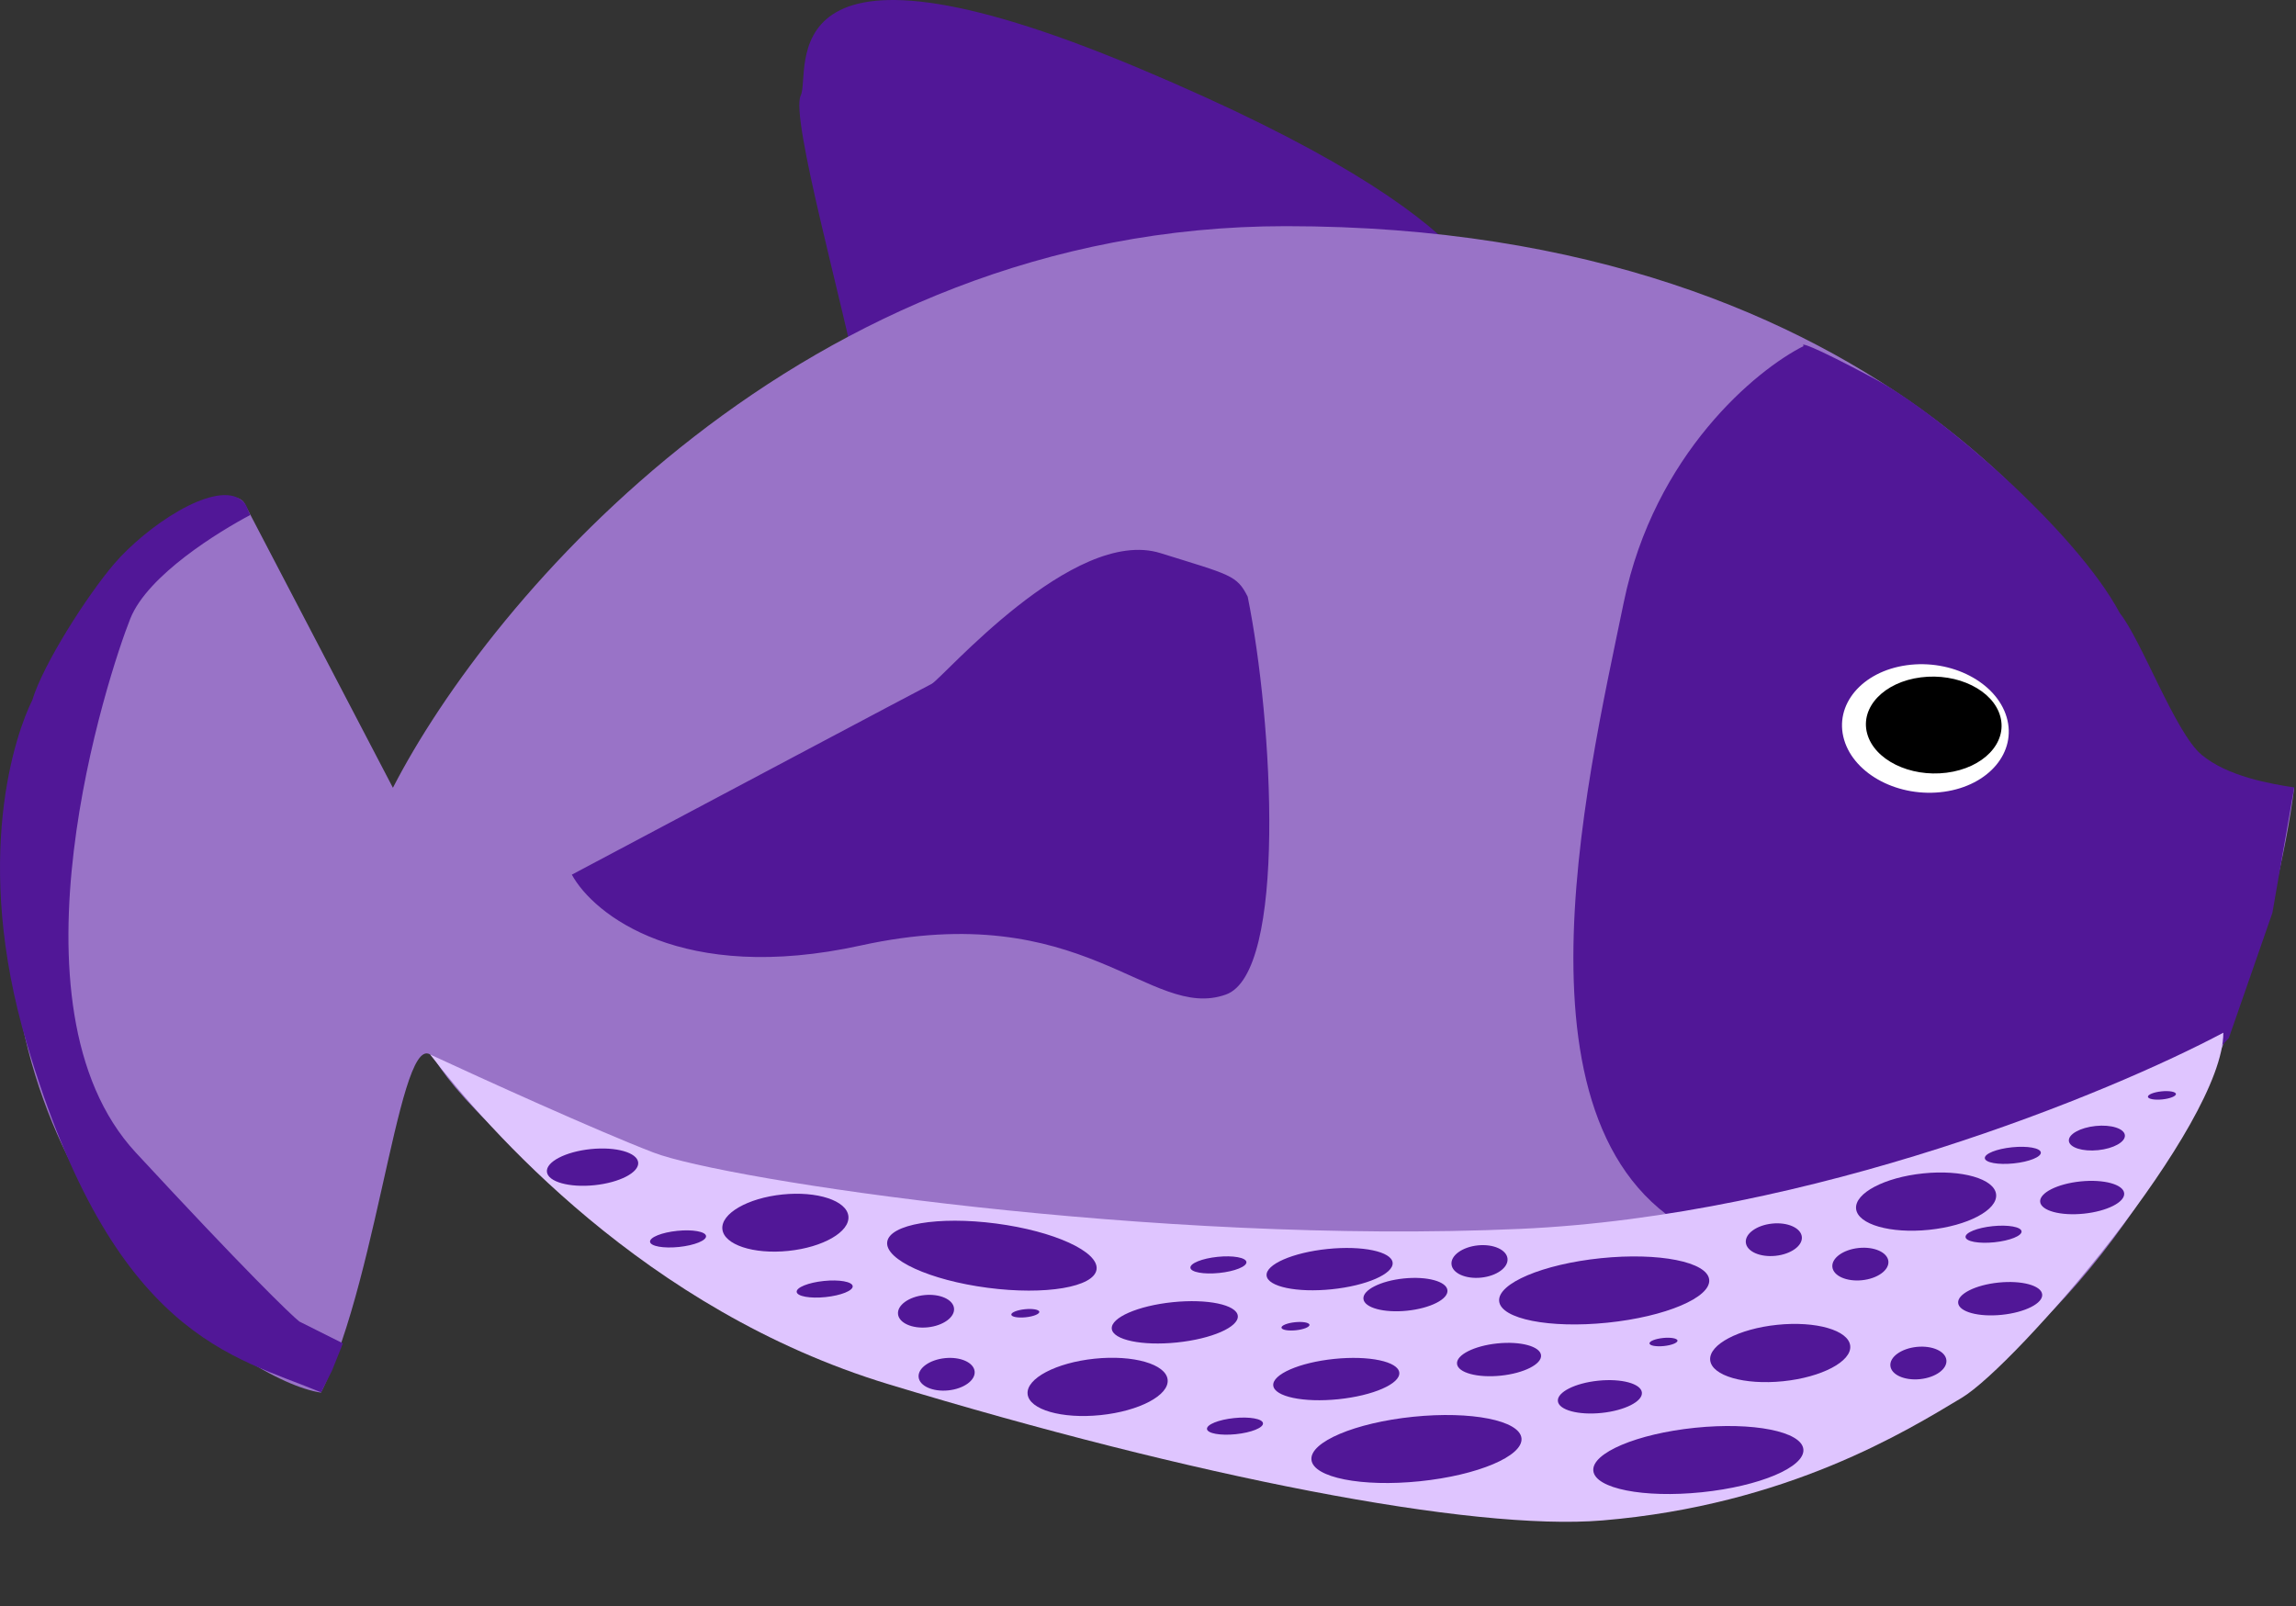 <svg xmlns="http://www.w3.org/2000/svg" width="969" height="678" fill="none"><rect width="100%" height="100%" fill="#333333" stroke="none"/><path fill="#511797" d="M337.953 40.257c-4.601 9.201 18.403 89.713 25.304 126.518 90.479-5.367 270.977-17.943 269.137-25.305-2.3-9.201 6.901-46.005-151.822-112.715-158.723-66.71-138.018 2.3-142.619 11.502Z"/><path fill="#9973C7" d="M542.72 95.464c-204.25 0-336.365 158.043-376.891 237.064l-62.513-119.747c-6.08-14.183-94.05 17.7-98.913 158.723-4.863 141.023 98.914 211.63 131.032 216.324 25.391-50.7 34.042-164.121 48.631-139.807 18.237 30.393 145.893 158.043 443.758 188.435 238.292 24.315 326.233-192.488 340.417-303.928-16.21 0-51.063-8.51-60.789-42.55-12.158-42.55-109.42-194.514-364.732-194.514Z"/><path fill="#511797" d="M685.302 254.187c12.881-62.569 55.974-98.148 75.91-108.116-1.533-1.533 2.301-.92 29.905 13.802s85.112 64.409 103.515 98.914c9.201 11.502 23.463 50.608 34.505 59.809 11.041 9.201 29.137 12.269 39.105 13.802l-9.201 52.908-18.403 52.907c-23.003 24.537-72.69 77.752-78.211 85.113-6.901 9.201-50.607 36.805-140.32 0s-52.908-190.928-36.805-269.139Z"/><ellipse cx="34.639" cy="27.847" fill="#fff" rx="34.639" ry="27.847" transform="matrix(.99 -.138 .283 .959 770.414 285.576)"/><ellipse cx="28.336" cy="20.837" fill="#000" rx="28.336" ry="20.837" transform="matrix(.992 -.126 .26 .966 782.585 289.487)"/><path fill="#DFC5FF" d="M641.595 518.725c123.298-5.521 249.203-57.508 296.743-82.812 0 39.106-87.413 140.32-110.416 154.122-23.003 13.802-73.413 45.24-151.624 51.758-55.208 4.601-172.525-18.403-301.344-57.508C271.899 553 205.298 475.786 181.528 445.114c21.47 9.969 70.391 32.205 94.314 41.406 29.904 11.502 211.631 39.106 365.753 32.205Z"/><path fill="#511797" d="M55.012 261.087c7.36-18.403 37.571-36.805 50.607-43.706-1.534-3.068-1.445-5.008-4.601-6.901-11.502-6.902-39.106 11.502-52.908 27.604-11.042 12.881-29.905 42.173-34.505 57.509-6.901 13.802-25.512 66.565-2.297 144.92C48.11 564.732 98.717 572.399 135.522 587.735l4.601-9.201 4.6-11.502-18.399-9.202c-3.834-3.067-23.005-21.623-69.012-71.31-57.508-62.109-11.502-202.43-2.3-225.433ZM517.378 419.81c25.764-9.201 19.936-115.016 9.201-167.924-4.601-9.2-7.361-9.202-36.805-18.403-36.805-11.502-92.013 52.908-96.614 55.208-3.681 1.84-102.748 54.441-151.822 80.512 9.201 16.869 46.467 46.466 121.918 29.904 94.313-20.703 121.917 32.205 154.122 20.703Z"/><ellipse cx="751.315" cy="571.127" fill="#511797" rx="29.704" ry="11.972" transform="rotate(174.138 751.315 571.127)"/><ellipse cx="812.89" cy="507.214" fill="#511797" rx="29.704" ry="11.972" transform="rotate(174.138 812.89 507.214)"/><ellipse cx="675.213" cy="589.613" fill="#511797" rx="17.823" ry="6.841" transform="rotate(174.138 675.213 589.613)"/><ellipse cx="632.648" cy="573.879" fill="#511797" rx="17.823" ry="6.841" transform="rotate(174.138 632.648 573.879)"/><ellipse cx="878.756" cy="505.498" fill="#511797" rx="17.823" ry="6.841" transform="rotate(174.138 878.756 505.498)"/><ellipse cx="677.025" cy="544.709" fill="#511797" rx="44.556" ry="13.682" transform="rotate(174.138 677.025 544.709)"/><ellipse cx="716.769" cy="616.293" fill="#511797" rx="44.556" ry="13.682" transform="rotate(174.138 716.769 616.293)"/><ellipse cx="844.151" cy="548.195" fill="#511797" rx="17.823" ry="6.841" transform="rotate(174.138 844.151 548.195)"/><ellipse cx="809.635" cy="575.348" fill="#511797" rx="11.882" ry="6.841" transform="rotate(174.138 809.635 575.348)"/><ellipse cx="785.149" cy="533.591" fill="#511797" rx="11.882" ry="6.841" transform="rotate(174.138 785.149 533.591)"/><ellipse cx="748.627" cy="523.294" fill="#511797" rx="11.882" ry="6.841" transform="rotate(174.138 748.627 523.294)"/><ellipse cx="841.355" cy="520.977" fill="#511797" rx="11.882" ry="3.421" transform="rotate(174.138 841.355 520.977)"/><ellipse cx="514.217" cy="533.932" fill="#511797" rx="11.882" ry="3.421" transform="rotate(174.138 514.217 533.932)"/><ellipse cx="521.212" cy="601.985" fill="#511797" rx="11.882" ry="3.421" transform="rotate(174.138 521.212 601.985)"/><ellipse cx="286.161" cy="522.961" fill="#511797" rx="11.882" ry="3.421" transform="rotate(174.138 286.161 522.961)"/><ellipse cx="463.239" cy="585.426" fill="#511797" rx="29.704" ry="11.972" transform="rotate(174.138 463.239 585.426)"/><ellipse cx="250.078" cy="492.668" fill="#511797" rx="19.363" ry="7.661" transform="rotate(174.138 250.078 492.668)"/><ellipse cx="418.615" cy="530.03" fill="#511797" rx="44.556" ry="13.682" transform="rotate(-172.533 418.615 530.03)"/><ellipse cx="597.802" cy="611.648" fill="#511797" rx="44.556" ry="13.682" transform="rotate(174.138 597.802 611.648)"/><ellipse cx="593.151" cy="546.461" fill="#511797" rx="17.823" ry="6.841" transform="rotate(174.138 593.151 546.461)"/><ellipse cx="624.41" cy="532.495" fill="#511797" rx="11.882" ry="6.841" transform="rotate(174.138 624.41 532.495)"/><ellipse cx="399.516" cy="580.094" fill="#511797" rx="11.882" ry="6.841" transform="rotate(174.138 399.516 580.094)"/><ellipse cx="390.817" cy="553.479" fill="#511797" rx="11.882" ry="6.841" transform="rotate(174.138 390.817 553.479)"/><ellipse cx="348.049" cy="544.115" fill="#511797" rx="11.882" ry="3.421" transform="rotate(174.138 348.049 544.115)"/><ellipse cx="849.491" cy="487.685" fill="#511797" rx="11.882" ry="3.421" transform="rotate(174.138 849.491 487.685)"/><ellipse cx="432.714" cy="554.338" fill="#511797" rx="5.941" ry="1.708" transform="rotate(174.138 432.714 554.338)"/><ellipse cx="546.738" cy="559.822" fill="#511797" rx="5.941" ry="1.708" transform="rotate(174.138 546.738 559.822)"/><ellipse cx="702.055" cy="566.478" fill="#511797" rx="5.941" ry="1.708" transform="rotate(174.138 702.055 566.478)"/><ellipse cx="912.415" cy="462.373" fill="#511797" rx="5.941" ry="1.708" transform="rotate(174.138 912.415 462.373)"/><ellipse cx="331.464" cy="516.112" fill="#511797" rx="26.734" ry="11.972" transform="rotate(174.138 331.464 516.112)"/><ellipse cx="495.808" cy="558.173" fill="#511797" rx="26.734" ry="8.551" transform="rotate(174.138 495.808 558.173)"/><ellipse cx="561.149" cy="535.714" fill="#511797" rx="26.734" ry="8.551" transform="rotate(174.138 561.149 535.714)"/><ellipse cx="884.962" cy="480.394" fill="#511797" rx="11.882" ry="5.131" transform="rotate(174.138 884.962 480.394)"/><ellipse cx="563.958" cy="582.123" fill="#511797" rx="26.734" ry="8.551" transform="rotate(174.138 563.958 582.123)"/></svg>